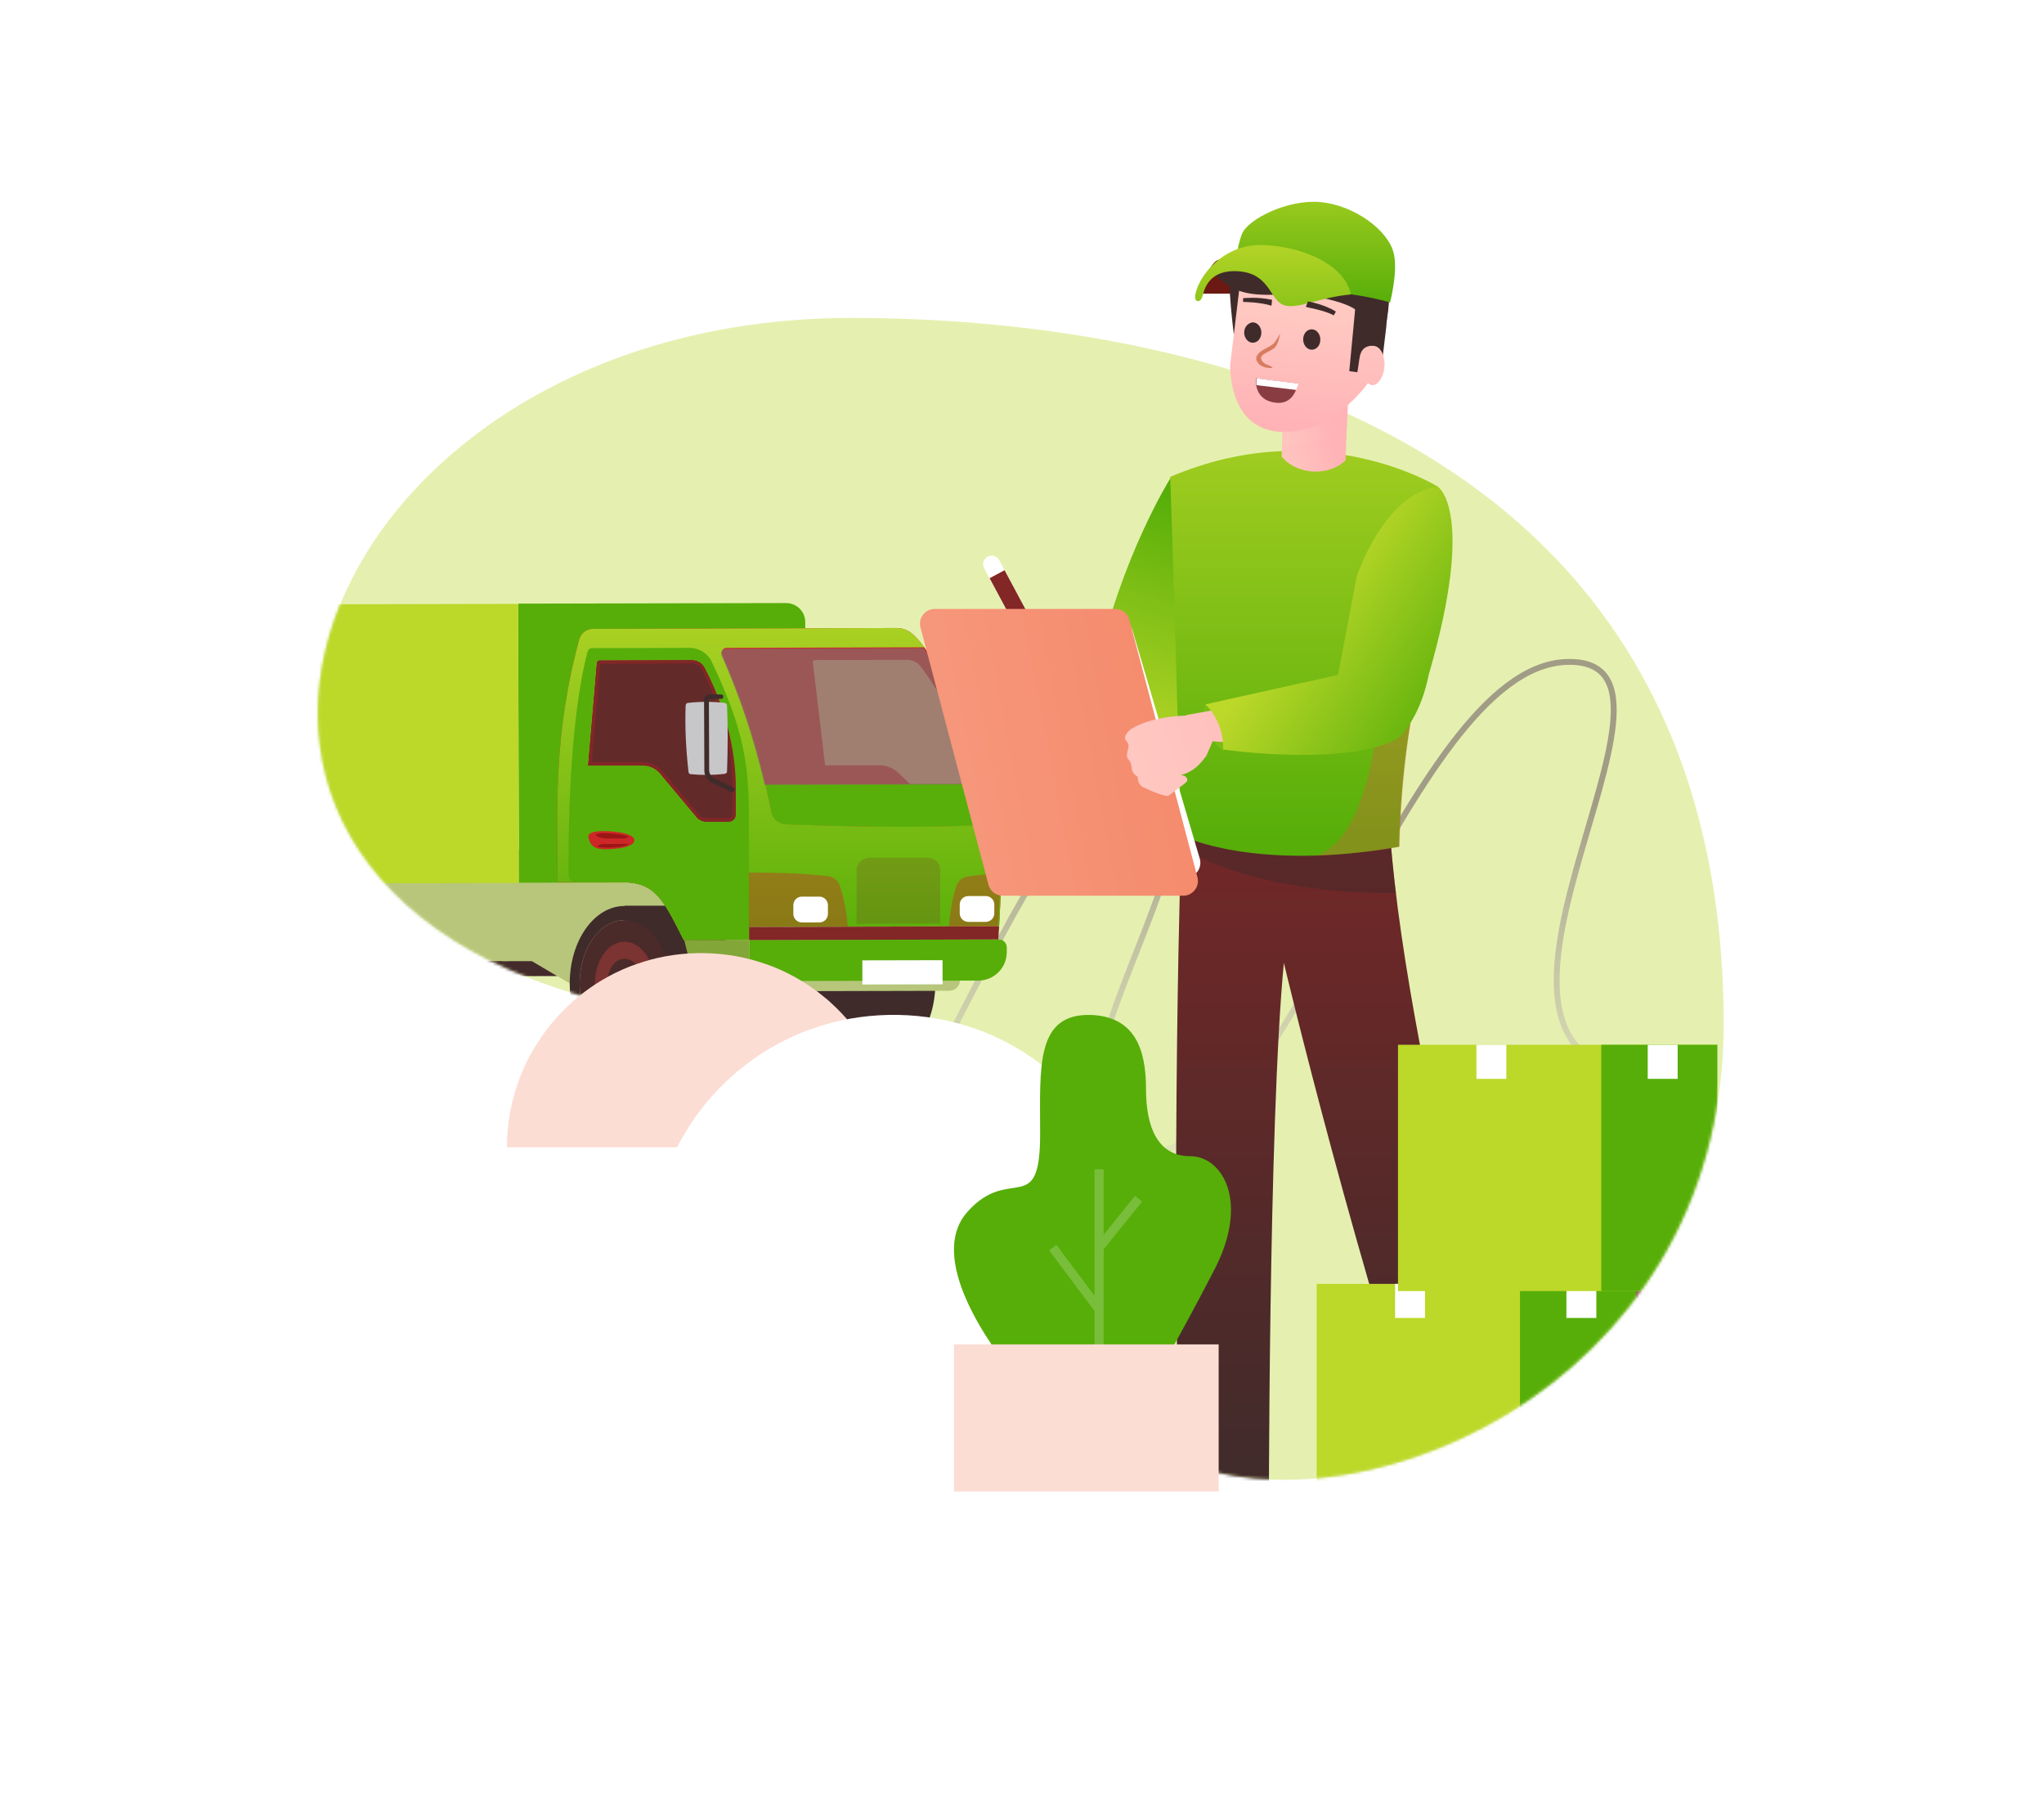 <svg width="695" height="612" viewBox="0 0 695 612" fill="none" xmlns="http://www.w3.org/2000/svg">
<g filter="url(#filter0_f_27_4846)">
<path d="M394.285 493.279C453.981 526.303 586.084 474.964 586.083 348.221C586.082 143.085 399.12 108.071 289.522 108.071C92.979 108.071 20.804 330.139 254.063 348.221C461.978 364.338 266.835 422.772 394.285 493.279Z" fill="#E5F0B0"/>
</g>
<mask id="mask0_27_4846" style="mask-type:alpha" maskUnits="userSpaceOnUse" x="108" y="108" width="479" height="396">
<path d="M394.231 493.279C453.928 526.303 586.03 474.964 586.03 348.221C586.029 143.085 399.067 108.071 289.468 108.071C92.925 108.071 20.75 330.139 254.01 348.221C461.925 364.338 266.782 422.772 394.231 493.279Z" fill="#BCD829"/>
</mask>
<g mask="url(#mask0_27_4846)">
<path opacity="0.7" d="M119.315 365.876C140.472 338.391 196.508 284.795 251.4 290.292C320.015 297.164 189.646 426 251.4 426C313.154 426 342.315 267.961 386.915 267.961C431.515 267.961 337.169 384.772 386.915 391.644C436.662 398.515 477.831 226.733 532.723 225.015C587.615 223.298 476.115 365.876 565.315 365.876" stroke="url(#paint0_linear_27_4846)" stroke-width="2"/>
<path d="M115.553 334.484C115.553 349.043 123.937 360.805 134.249 360.805H152.946C163.258 360.805 171.546 348.946 171.546 334.484C171.546 319.925 163.162 308.162 152.85 308.162C152.657 308.162 152.56 308.162 152.368 308.162H134.249C123.841 308.162 115.553 320.021 115.553 334.484Z" fill="#442B2B"/>
<path d="M262.047 334.193C262.047 348.752 270.431 360.514 280.743 360.514H299.44C309.752 360.514 318.04 348.655 318.04 334.193C318.04 319.634 309.656 307.871 299.344 307.871C299.151 307.871 299.055 307.871 298.862 307.871H280.743C270.335 307.871 262.047 319.634 262.047 334.193Z" fill="#402B2B"/>
<path d="M114.303 331.986L189.571 331.793L180.898 326.683L123.941 326.779L114.303 331.986Z" fill="#442B2B"/>
<path d="M43.273 289.08L43.37 337.385L104.471 337.289L123.939 326.779L180.896 326.683L198.436 337.096L322.76 336.807C324.783 336.807 326.422 335.168 326.422 333.143L326.325 288.502L43.273 289.08Z" fill="#B7C67B"/>
<path d="M176.467 300.066L273.998 299.874L273.805 211.46C273.805 207.892 270.914 205 267.252 205L176.178 205.193L176.467 300.066Z" fill="#57AE09"/>
<path d="M24.387 300.452L176.369 300.163L176.176 205.289L30.651 205.578C27.086 205.578 24.194 208.471 24.194 212.135L24.387 300.452Z" fill="#BCD829"/>
<path d="M249.716 334.193C249.716 348.752 241.428 360.514 231.115 360.514H212.515V351.644C205.673 351.644 200.083 343.834 200.083 334.193C200.083 324.551 205.576 316.741 212.419 316.741V307.871H231.019C241.331 307.968 249.619 319.73 249.716 334.193Z" fill="#402B2B"/>
<path d="M197.09 334.393C197.09 346.348 203.933 355.99 212.414 355.894C220.895 355.894 227.641 346.252 227.641 334.296C227.641 322.341 220.798 312.699 212.317 312.796C203.933 312.796 197.09 322.437 197.09 334.393Z" fill="#4B2A2A"/>
<path opacity="0.32" d="M212.413 348.566C218.002 348.566 222.436 342.202 222.436 334.296C222.436 326.39 217.906 320.123 212.316 320.123C206.727 320.123 202.293 326.487 202.293 334.393C202.293 342.299 206.823 348.566 212.413 348.566ZM212.413 325.908C215.689 325.908 218.388 329.668 218.388 334.296C218.388 338.924 215.689 342.781 212.413 342.781C209.136 342.781 206.438 339.021 206.438 334.393C206.438 329.668 209.04 325.908 212.413 325.908Z" fill="#E14841"/>
<path d="M212.413 360.619C222.725 360.619 231.014 348.76 231.014 334.297C231.014 319.835 222.629 307.976 212.317 307.976C202.005 307.976 193.717 319.835 193.717 334.297C193.717 348.76 202.198 360.715 212.413 360.619ZM212.317 312.796C220.798 312.796 227.641 322.438 227.641 334.297C227.641 346.253 220.894 355.894 212.413 355.894C203.932 355.894 197.09 346.253 197.09 334.394C197.09 322.438 203.932 312.796 212.317 312.796Z" fill="#402B2B"/>
<path opacity="0.32" d="M209.812 334.297C209.812 332.272 210.969 330.729 212.318 330.729C213.667 330.729 214.824 332.369 214.92 334.297C214.92 336.322 213.764 337.864 212.415 337.864C210.969 337.961 209.812 336.322 209.812 334.297Z" fill="#E14841"/>
<path d="M338.563 262.176C338.563 262.562 338.852 262.851 339.142 262.947C339.913 263.14 342.804 263.14 343.671 262.851C344.057 262.755 344.442 262.465 344.442 261.983C344.731 254.27 344.731 246.749 344.442 239.615C344.442 239.133 344.057 238.843 343.671 238.747C342.707 238.458 339.334 238.265 338.274 238.651C337.889 238.747 337.6 239.133 337.6 239.518C337.407 246.846 337.696 254.366 338.563 262.176Z" fill="#DDDDDD"/>
<path d="M333.842 269.023C333.938 269.023 334.035 269.023 334.227 268.927L340.781 265.649C342.323 264.877 343.287 263.335 343.287 261.599L343.19 237.399C343.19 236.434 342.419 235.663 341.456 235.663H323.434C322.952 235.663 322.663 236.049 322.663 236.434C322.663 236.916 323.048 237.206 323.434 237.206H341.456C341.552 237.206 341.552 237.302 341.552 237.302L341.648 261.503C341.648 262.66 340.974 263.624 340.01 264.106L333.456 267.384C333.071 267.577 332.878 268.059 333.071 268.445C333.264 268.927 333.553 269.023 333.842 269.023Z" fill="#0B132A"/>
<path d="M189.568 299.873C189.568 299.873 192.074 299.873 195.929 299.873H211.253C222.721 299.873 225.42 305.562 232.455 319.542L254.717 319.446C254.717 319.446 254.717 317.807 254.717 315.011L339.719 314.818C340.105 307.779 340.876 293.51 340.876 280.012C340.876 279.529 340.876 279.144 340.876 278.662C340.876 274.805 340.201 270.563 339.045 266.32C334.515 249.737 323.047 232.093 318.324 225.633C316.782 223.512 315.433 221.68 314.277 220.041C311 215.702 308.783 213.484 304.639 213.484L201.615 213.774C199.495 213.774 197.568 215.22 196.989 217.245C188.123 249.833 189.472 274.612 189.568 299.873ZM276.402 225.247C276.305 224.765 276.691 224.379 277.173 224.379L308.494 224.283C310.325 224.283 312.156 225.247 313.313 226.886C325.552 243.566 330.467 258.8 332.299 267.574L334.226 276.83C334.515 278.18 333.648 279.24 332.299 279.24H324.685C323.432 279.24 322.083 278.662 321.119 277.698L305.507 262.753C303.772 261.114 301.459 260.15 299.242 260.15H280.546L276.402 225.247Z" fill="#CD2827"/>
<path d="M260.213 266.61C260.888 269.695 261.659 272.877 262.333 276.251C262.815 278.565 264.839 280.205 267.152 280.301C297.606 281.362 322.856 281.458 340.878 280.108C340.878 279.626 340.878 279.24 340.878 278.758C340.878 274.902 340.203 270.659 339.047 266.417L260.213 266.61Z" fill="#58AF0A"/>
<path opacity="0.75" d="M203.931 224.479L235.253 224.383C237.084 224.383 238.722 225.347 239.59 226.986C248.36 243.666 250.191 258.9 250.191 267.674V276.93C250.191 278.279 249.131 279.34 247.782 279.34H240.168C238.915 279.34 237.662 278.762 236.891 277.797L224.363 262.853C222.917 261.214 220.893 260.153 218.677 260.25H199.98L202.968 225.347C202.968 224.865 203.353 224.479 203.931 224.479Z" fill="#402B2B"/>
<path d="M189.568 299.873C189.568 299.873 192.074 299.873 195.929 299.873H211.253C222.721 299.873 225.42 305.562 232.455 319.542L254.717 319.446C254.717 319.446 254.717 317.807 254.717 315.011L339.719 314.818C340.105 307.779 340.876 293.51 340.876 280.012C322.854 281.361 297.508 281.361 267.15 280.204C264.837 280.108 262.813 278.469 262.331 276.155C261.656 272.78 260.885 269.502 260.211 266.513C256.067 248.869 251.537 236.239 245.562 222.547C245.08 221.487 245.851 220.234 247.007 220.234L314.277 220.041C311 215.702 308.783 213.484 304.639 213.484L201.615 213.774C199.495 213.774 197.568 215.22 196.989 217.245C188.123 249.833 189.472 274.612 189.568 299.873ZM199.88 260.246L202.868 225.344C202.868 224.861 203.35 224.476 203.832 224.476L235.153 224.379C236.985 224.379 238.623 225.344 239.49 226.983C248.26 243.663 250.091 258.896 250.091 267.67V276.926C250.091 278.276 249.031 279.337 247.682 279.337H240.068C238.816 279.337 237.563 278.758 236.792 277.794L224.263 262.849C222.818 261.21 220.794 260.15 218.577 260.246H199.88Z" fill="url(#paint1_linear_27_4846)"/>
<path d="M193.33 297.365C193.33 298.812 194.486 299.872 195.932 299.872H211.255C222.724 299.872 225.422 305.561 232.458 319.541L254.72 319.445C254.72 319.445 254.72 317.806 254.72 315.01L254.624 275.961C254.624 256.581 251.154 244.336 241.999 224.957C240.649 222.064 237.662 220.232 234.482 220.232L201.329 220.329C200.558 220.329 199.98 220.811 199.787 221.486C193.233 246.361 193.233 286.856 193.33 297.365ZM199.883 260.245L202.871 225.342C202.871 224.86 203.353 224.475 203.835 224.475L235.156 224.378C236.987 224.378 238.626 225.342 239.493 226.982C248.263 243.662 250.094 258.895 250.094 267.669V276.925C250.094 278.275 249.034 279.336 247.685 279.336H240.071C238.818 279.336 237.566 278.757 236.795 277.793L224.266 262.848C222.82 261.209 220.796 260.149 218.58 260.245H199.883Z" fill="url(#paint2_linear_27_4846)"/>
<path d="M204.124 225.636L235.253 225.54C236.602 225.54 237.855 226.311 238.53 227.468C247.589 244.727 249.034 260.057 249.034 267.577V276.833C249.034 277.508 248.456 278.087 247.782 278.087H240.168C239.204 278.087 238.337 277.701 237.759 277.026L225.23 262.082C223.592 260.153 221.182 258.996 218.58 258.996H201.233L204.124 225.636ZM203.931 224.479C203.449 224.479 202.968 224.865 202.968 225.347L199.98 260.25H218.677C220.893 260.25 222.917 261.214 224.363 262.853L236.891 277.797C237.662 278.762 238.915 279.34 240.168 279.34H247.782C249.131 279.34 250.191 278.28 250.191 276.93V267.674C250.191 258.9 248.36 243.666 239.59 226.986C238.722 225.347 237.084 224.383 235.253 224.383L203.931 224.479Z" fill="#822626"/>
<path opacity="0.4" d="M254.622 296.595V315.01L288.257 314.914C287.871 310.093 287.004 305.465 285.558 301.126C284.98 299.391 283.534 298.137 281.703 297.848C274.282 296.98 264.838 296.595 254.622 296.595ZM322.662 314.914H339.335C339.624 310.864 339.913 304.308 340.202 296.884C336.155 297.077 332.396 297.462 329.023 297.945C327.192 298.234 325.746 299.487 325.168 301.223C323.819 305.465 323.048 310.093 322.662 314.914Z" fill="#CD2827"/>
<path d="M254.719 333.525L332.686 333.332C337.986 333.332 342.323 328.993 342.323 323.69V322.051C342.323 320.509 341.07 319.352 339.625 319.352L254.816 319.544L254.719 333.525Z" fill="#57AE09"/>
<path d="M240.359 333.523H254.719V319.543H232.649L235.059 329.281C235.637 331.788 237.854 333.523 240.359 333.523Z" fill="#82A637"/>
<path d="M206.05 282.524C209.327 282.62 215.688 283.295 215.688 285.609C215.688 287.923 210.098 288.694 205.568 288.694C201.039 288.694 200.557 286.187 200.171 285.127C199.882 284.066 199.593 282.427 206.05 282.524Z" fill="#CD2827"/>
<path d="M206.34 285.031C204.798 285.031 203.16 284.549 202.389 283.778C202.967 283.488 203.834 283.199 205.184 283.199C207.689 283.199 211.737 283.488 213.857 284.453C213.568 284.645 212.797 285.031 211.544 285.031C210.002 285.031 207.978 285.031 206.34 285.031Z" fill="#9B1616"/>
<path d="M212.795 286.861C213.374 286.861 213.663 286.958 213.759 287.054C212.024 287.826 208.844 288.115 207.302 288.115C205.085 288.115 203.543 288.115 203.062 287.633C203.447 287.343 204.314 286.861 205.182 286.861C206.338 286.958 212.024 286.861 212.795 286.861Z" fill="#9B1616"/>
<path d="M254.719 315.11C254.719 317.906 254.719 319.545 254.719 319.545L339.432 319.352C339.432 319.352 339.528 317.713 339.721 314.917L254.719 315.11Z" fill="#822626"/>
<g opacity="0.2">
<path d="M291.246 295.632V314.048L319.676 313.952V295.536C319.676 293.318 317.652 291.583 315.146 291.583H295.679C293.269 291.679 291.246 293.511 291.246 295.632Z" fill="#822626"/>
</g>
<path d="M329.218 313.372H335.193C336.735 313.372 338.084 312.118 338.084 310.479V307.49C338.084 305.947 336.831 304.598 335.193 304.598H329.218C327.676 304.598 326.327 305.851 326.327 307.49V310.479C326.327 312.118 327.676 313.372 329.218 313.372Z" fill="white"/>
<path d="M272.644 313.564H278.619C280.161 313.564 281.51 312.311 281.51 310.671V307.683C281.51 306.14 280.257 304.79 278.619 304.79H272.644C271.102 304.79 269.752 306.043 269.752 307.683V310.671C269.752 312.214 271.005 313.564 272.644 313.564Z" fill="white"/>
<path d="M234.1 262.374C234.1 262.759 234.389 263.049 234.678 263.145C238.437 263.531 242.388 263.531 246.436 263.049C246.918 262.952 247.207 262.663 247.207 262.181C247.496 254.468 247.496 246.947 247.207 239.812C247.207 239.33 246.822 239.041 246.436 238.945C242.292 238.462 238.148 238.462 233.811 238.945C233.426 239.041 233.136 239.427 233.136 239.812C232.847 247.044 233.233 254.564 234.1 262.374Z" fill="#C7C7C9"/>
<path d="M249.037 269.217C249.326 269.217 249.616 269.024 249.712 268.735C249.905 268.349 249.712 267.867 249.326 267.674L242.773 264.493C241.809 264.011 241.135 262.95 241.135 261.889L241.038 237.689C241.038 237.592 241.135 237.592 241.135 237.592H245.182C245.664 237.592 245.953 237.207 245.953 236.821C245.953 236.339 245.568 236.05 245.182 236.05H241.135C240.171 236.05 239.4 236.821 239.4 237.785L239.496 261.986C239.496 263.721 240.46 265.264 242.002 266.035L248.555 269.217C248.845 269.217 248.941 269.217 249.037 269.217Z" fill="#402B2B"/>
<path d="M293.23 334.656L320.504 334.597L320.486 326.401L293.212 326.461L293.23 334.656Z" fill="white"/>
<path opacity="0.8" d="M245.378 222.838C251.353 236.529 255.787 249.16 260.027 266.804L338.861 266.611C334.332 250.027 322.863 232.383 318.141 225.923C316.599 223.802 315.25 221.97 314.093 220.331L246.824 220.524C245.667 220.62 244.896 221.777 245.378 222.838Z" fill="#8E6362"/>
<path d="M401.71 283.524C401.71 283.524 397.88 393.165 401.345 517.765C401.345 517.765 411.739 527.617 431.433 521.049C431.433 521.049 431.25 382.402 436.539 327.308C436.539 327.308 461.338 432.023 492.703 522.691C492.703 522.691 513.673 526.704 521.149 514.846C521.149 514.846 478.844 367.99 472.644 283.524H401.71Z" fill="url(#paint3_linear_27_4846)"/>
<path d="M401.71 283.524H472.645C473.192 289.909 473.739 296.659 474.65 303.592C432.345 303.774 409.916 293.011 401.528 288.085C401.528 284.984 401.71 283.524 401.71 283.524Z" fill="#402B2B" fill-opacity="0.45" style="mix-blend-mode:multiply"/>
<path d="M627.227 436.429H518.798V520.156H627.227V436.429Z" fill="#8C5E5E"/>
<path d="M555.643 436.429H545.467V448.014H555.643V436.429Z" fill="#A3774A"/>
<path d="M556.121 436.429H447.692V520.156H556.121V436.429Z" fill="#BCD829"/>
<path d="M556.296 436.429H516.819V520.156H556.296V436.429Z" fill="#57AE09"/>
<path d="M542.787 436.429H532.61V448.014H542.787V436.429Z" fill="white"/>
<path d="M484.535 436.429H474.359V448.014H484.535V436.429Z" fill="white"/>
<path d="M583.774 355.153H475.345V438.88H583.774V355.153Z" fill="#BCD829"/>
<path d="M583.948 355.153H544.472V438.88H583.948V355.153Z" fill="#57AE09"/>
<path d="M570.439 355.153H560.263V366.738H570.439V355.153Z" fill="white"/>
<path d="M512.188 355.153H502.012V366.738H512.188V355.153Z" fill="white"/>
</g>
<path d="M408.821 99.817H426.327L428.697 89.236C428.697 89.236 421.768 93.249 420.127 90.513C418.486 87.776 418.85 88.871 417.209 89.236C415.568 89.601 415.568 87.412 413.562 88.689C411.374 90.148 408.092 97.08 408.821 99.817Z" fill="#6B1912"/>
<path d="M370.327 237.23L387.653 211.039L412.635 218.292C411.668 226.028 395.578 249.184 387.653 259.794L370.327 237.23Z" fill="url(#paint4_linear_27_4846)"/>
<path d="M372.745 227.754C381.251 189.061 397.973 162.543 397.973 162.543C407.386 164.609 410.838 197.522 410.838 197.522C408.842 209.017 402.784 238.891 397.973 249.916L372.745 227.754Z" fill="url(#paint5_linear_27_4846)"/>
<path d="M397.879 162.114C397.879 162.114 398.791 183.094 401.526 283.978C401.526 283.978 426.326 296.566 475.743 287.809C475.743 287.809 475.926 257.525 482.673 230.708C482.673 230.708 495.255 180.175 488.873 165.398C488.873 165.398 448.573 140.405 397.879 162.114Z" fill="url(#paint6_linear_27_4846)"/>
<path d="M436.173 142.119L435.808 155.181C435.808 155.181 438.908 159.742 446.385 160.289C453.861 160.654 457.508 156.458 457.508 156.458L458.237 137.011C448.937 141.024 439.82 142.666 436.173 142.119Z" fill="url(#paint7_linear_27_4846)"/>
<path d="M436.903 136.756L436.173 151.168C439.82 151.715 448.938 150.073 458.056 146.06L458.603 136.756H436.903Z" fill="url(#paint8_linear_27_4846)" style="mix-blend-mode:multiply"/>
<path d="M486.32 193.856C486.32 193.856 475.561 218.12 471.732 229.065C467.902 239.829 467.902 282.7 447.844 290.909C447.844 290.909 469.179 289.632 475.926 287.808C475.926 287.808 476.29 255.518 482.855 230.707C482.855 230.707 487.414 204.62 489.237 192.762L486.32 193.856Z" fill="#EE4D47" fill-opacity="0.29" style="mix-blend-mode:multiply"/>
<path d="M472.096 105.013C471.731 105.195 471.366 111.033 471.366 111.033L469.907 123.256L463.16 128.546L459.331 130.188C459.331 130.188 453.678 127.817 454.408 125.628C455.137 123.621 458.784 94.797 459.513 94.797C460.243 94.797 466.078 98.993 466.078 98.993L472.096 105.013Z" fill="#402B2B"/>
<path d="M418.667 94.066C417.026 94.066 419.579 114.134 419.579 114.134L422.496 106.107L424.502 96.438L418.667 94.066Z" fill="#402B2B"/>
<path d="M421.404 98.081L418.304 123.804C418.304 123.804 417.209 145.513 435.08 146.79C452.95 147.884 465.168 130.189 465.168 130.189C465.168 130.189 467.356 132.743 469.727 128.364C471.915 123.986 470.456 118.148 467.356 117.601C464.074 117.236 462.615 119.06 462.25 121.797C461.885 124.533 461.521 126.54 461.521 126.54L458.785 126.175L460.791 105.013C460.791 105.013 456.597 96.804 451.856 95.162C447.115 93.52 442.921 100.088 442.921 100.088C442.921 100.088 438.545 101 434.35 100.088C430.156 99.175 427.421 98.081 427.421 98.081C427.421 98.081 424.868 98.811 421.404 98.081Z" fill="url(#paint9_linear_27_4846)"/>
<path d="M434.35 136.939C440.368 137.304 441.279 130.371 441.279 130.371C441.279 130.371 427.421 128.729 427.056 128.547C427.056 128.547 425.962 136.391 434.35 136.939Z" fill="#893D43"/>
<path d="M440.733 132.56C441.28 131.283 441.462 130.371 441.462 130.371C441.462 130.371 427.603 128.729 427.239 128.547C427.239 128.547 427.056 129.459 427.239 130.918L440.733 132.56Z" fill="#FFFEFF"/>
<path d="M440.184 91.513V72.905C451.307 73.453 462.795 75.642 468.448 82.574C475.195 90.783 471.366 109.756 471.366 109.756C471.366 109.756 463.16 108.844 461.701 106.108C460.242 103.371 446.384 99.54 435.807 100.087C425.231 100.635 420.125 99.54 414.837 94.979C413.743 94.067 412.831 92.79 412.102 91.331H440.184V91.513Z" fill="#402B2B"/>
<path d="M472.644 102.824C472.644 102.824 464.803 100.27 451.673 99.175C429.609 89.871 420.127 91.513 420.127 91.513C420.127 91.513 420.309 84.398 422.315 79.472C424.321 74.547 437.815 67.615 449.121 68.709C460.426 69.804 472.097 78.195 473.92 86.222C475.379 92.425 472.644 102.824 472.644 102.824Z" fill="url(#paint10_linear_27_4846)"/>
<path d="M459.333 100.087C456.962 88.776 440.004 83.121 427.969 83.303C416.116 83.486 407.728 93.337 406.451 100.087C405.904 102.823 408.092 103.188 408.822 100.816C409.369 99.174 410.463 91.33 421.404 92.242C432.345 93.154 431.798 103.006 437.269 103.918C442.374 104.83 448.21 101.181 459.333 100.087Z" fill="url(#paint11_linear_27_4846)"/>
<path d="M422.679 102.641V101.364C423.227 101.364 427.421 100.817 432.526 101.912L432.344 103.918C428.15 102.641 422.679 102.641 422.679 102.641Z" fill="#402B2B"/>
<path d="M453.496 107.202C450.214 105.378 444.014 104.466 444.014 104.283L444.743 102.459C444.926 102.459 450.579 103.554 454.226 105.925L453.496 107.202Z" fill="#402B2B"/>
<path d="M435.263 113.404C435.263 113.404 434.716 117.235 433.257 118.33C431.798 119.424 429.245 120.337 428.88 121.249C428.516 121.979 429.245 123.438 430.886 123.985C432.527 124.533 432.71 125.08 432.71 125.08C432.71 125.08 429.427 125.445 427.786 123.438C426.145 121.431 427.969 119.789 429.61 118.877C431.251 117.965 431.98 117.6 432.71 117.053C433.622 116.506 435.263 113.404 435.263 113.404Z" fill="#D87C60"/>
<path d="M443.103 115.411C443.103 117.236 444.38 118.878 446.021 118.878C447.662 118.878 448.938 117.418 448.938 115.411C448.938 113.587 447.662 111.945 446.021 111.945C444.38 111.945 443.103 113.405 443.103 115.411Z" fill="#402B2B"/>
<path d="M423.045 113.039C423.045 114.864 424.321 116.506 425.962 116.506C427.603 116.506 428.88 115.046 428.88 113.039C428.88 111.215 427.603 109.573 425.962 109.573C424.321 109.756 423.045 111.215 423.045 113.039Z" fill="#402B2B"/>
<path d="M334.631 193.174C333.872 191.758 334.405 189.995 335.821 189.236C337.237 188.478 339 189.01 339.759 190.426L349.376 208.372L344.248 211.12L334.631 193.174Z" fill="white"/>
<path d="M336.487 196.555L341.57 193.831L352.561 214.34L347.478 217.064L336.487 196.555Z" fill="#822626"/>
<path d="M411.025 248.706C408.768 244.193 409.279 240.647 409.816 239.438C412.099 240.782 416.827 244.193 417.472 247.094C418.116 249.995 416.666 253.676 415.86 255.153C415.188 254.884 413.281 253.219 411.025 248.706Z" fill="url(#paint12_linear_27_4846)"/>
<path d="M314.224 217.228C313.281 214.026 315.682 210.815 319.021 210.815H380.318C382.535 210.815 384.488 212.276 385.114 214.402L407.942 291.884C408.885 295.087 406.484 298.297 403.145 298.297H341.848C339.63 298.297 337.678 296.837 337.051 294.71L314.224 217.228Z" fill="white"/>
<path d="M312.975 213.278C312.137 210.106 314.528 207 317.809 207H379.188C381.457 207 383.442 208.528 384.022 210.722L407.152 298.203C407.99 301.375 405.598 304.481 402.318 304.481H340.939C338.669 304.481 336.685 302.953 336.105 300.759L312.975 213.278Z" fill="url(#paint13_linear_27_4846)"/>
<path fill-rule="evenodd" clip-rule="evenodd" d="M476.657 246.944C489.969 227.606 491.792 169.046 491.792 169.046C479.543 170.639 473.693 182.763 469.935 190.552C468.099 194.359 466.762 197.13 465.422 197.13L459.781 232.992L403.369 243.065C403.322 243.13 403.276 243.195 403.23 243.259C400.453 243.331 390.808 243.875 384.51 247.886C384.51 247.886 381.247 250.332 383.122 252.046C384.019 253.025 383.734 254.086 383.448 255.146C383.162 256.206 382.876 257.267 383.773 258.246C384.53 259.072 384.648 259.927 384.764 260.769C384.924 261.921 385.079 263.048 386.871 264.04C386.871 264.04 386.544 266.65 388.909 267.712C389.016 267.76 389.13 267.811 389.248 267.865C391.746 268.99 396.619 271.184 397.553 270.328C397.905 270.006 398.781 269.37 399.764 268.656C401.521 267.379 403.619 265.855 403.671 265.437C403.753 264.784 403.59 263.642 401.47 263.478C401.47 263.478 403.509 263.071 405.63 261.604C407.832 260.3 410.198 256.875 410.198 256.875L412.343 251.974C464.609 256.428 476.657 246.944 476.657 246.944Z" fill="url(#paint14_linear_27_4846)"/>
<path d="M461.339 195.863L456.233 222.681L454.945 229.431L409.816 239.439C411.965 241.319 416.182 247.014 415.86 254.75C429.828 256.765 461.231 258.86 475.092 251.124C477.619 249.153 483.294 242.054 485.774 229.431C502.003 173.607 488.874 165.397 488.874 165.397C470.639 167.769 461.339 195.863 461.339 195.863Z" fill="url(#paint15_linear_27_4846)"/>
<path d="M302.881 375.843C301.535 369.64 299.314 363.775 296.352 358.382C295.948 357.64 295.477 356.831 295.006 356.09C291.573 350.36 287.332 345.236 282.418 340.787C281.813 340.18 281.139 339.64 280.466 339.101C275.216 334.719 269.225 331.146 262.763 328.584C261.955 328.247 261.148 327.978 260.34 327.708C253.878 325.416 246.877 324.135 239.675 324C239.271 324 238.8 324 238.396 324C237.992 324 237.521 324 237.117 324C229.847 324.135 222.914 325.416 216.452 327.708C215.644 327.978 214.837 328.315 214.029 328.584C207.567 331.146 201.576 334.719 196.326 339.101C195.652 339.64 194.979 340.247 194.374 340.787C189.46 345.236 185.152 350.36 181.786 356.09C181.315 356.831 180.911 357.64 180.44 358.382C177.478 363.775 175.257 369.64 173.911 375.843C173.709 376.719 173.574 377.596 173.372 378.472C172.699 382.247 172.362 386.09 172.362 390H304.362C304.362 386.09 304.026 382.18 303.353 378.472C303.218 377.596 303.083 376.719 302.881 375.843Z" fill="#FCDDD4"/>
<path d="M384.468 409.411C382.785 401.705 380.009 394.418 376.307 387.717C375.802 386.796 375.213 385.791 374.624 384.869C370.333 377.75 365.032 371.384 358.889 365.856C358.132 365.102 357.291 364.432 356.449 363.762C349.886 358.318 342.398 353.878 334.32 350.696C333.311 350.277 332.301 349.942 331.291 349.607C323.214 346.759 314.463 345.168 305.46 345C304.955 345 304.366 345 303.861 345C303.357 345 302.768 345 302.263 345C293.176 345.168 284.509 346.759 276.432 349.607C275.422 349.942 274.412 350.361 273.402 350.696C265.325 353.878 257.836 358.318 251.273 363.762C250.432 364.432 249.591 365.186 248.833 365.856C242.691 371.384 237.306 377.75 233.099 384.869C232.51 385.791 232.005 386.796 231.416 387.717C227.714 394.418 224.937 401.705 223.255 409.411C223.002 410.499 222.834 411.588 222.581 412.677C221.74 417.368 221.319 422.142 221.319 427H386.319C386.319 422.142 385.899 417.284 385.057 412.677C384.889 411.588 384.721 410.499 384.468 409.411Z" fill="white"/>
<path d="M404.74 393.029C393.771 393.029 389.658 383.427 389.658 370.053C389.658 356.678 385.887 345.704 371.147 345.018C351.951 344.333 353.665 362.851 353.665 385.485C353.665 414.291 343.382 395.773 328.985 411.891C316.644 425.608 332.413 449.957 337.212 457.158H399.255C401.312 453.386 406.454 444.127 412.281 432.81C425.307 408.804 415.709 393.029 404.74 393.029Z" fill="#57AE09"/>
<path opacity="0.2" fill-rule="evenodd" clip-rule="evenodd" d="M375.261 397.487H372.176V440.495L359.217 423.209L356.749 425.06L372.176 445.639V457.158H375.261V424.664L388.333 408.443L385.932 406.506L375.261 419.747V397.487Z" fill="white"/>
<rect x="324.367" y="457" width="90" height="50" fill="#FCDDD4"/>
<defs>
<filter id="filter0_f_27_4846" x="0.132" y="0.071" width="693.951" height="610.972" filterUnits="userSpaceOnUse" color-interpolation-filters="sRGB">
<feFlood flood-opacity="0" result="BackgroundImageFix"/>
<feBlend mode="normal" in="SourceGraphic" in2="BackgroundImageFix" result="shape"/>
<feGaussianBlur stdDeviation="54" result="effect1_foregroundBlur_27_4846"/>
</filter>
<linearGradient id="paint0_linear_27_4846" x1="342.315" y1="272.584" x2="342.315" y2="470.302" gradientUnits="userSpaceOnUse">
<stop stop-color="#857874"/>
<stop offset="1" stop-color="white" stop-opacity="0"/>
</linearGradient>
<linearGradient id="paint1_linear_27_4846" x1="265.158" y1="188.935" x2="265.158" y2="322.446" gradientUnits="userSpaceOnUse">
<stop stop-color="#BCD829"/>
<stop offset="1" stop-color="#57AE09"/>
</linearGradient>
<linearGradient id="paint2_linear_27_4846" x1="224.015" y1="90.986" x2="224.015" y2="322.26" gradientUnits="userSpaceOnUse">
<stop stop-color="#BCD829"/>
<stop offset="0.561" stop-color="#57AE09"/>
</linearGradient>
<linearGradient id="paint3_linear_27_4846" x1="460.522" y1="215.694" x2="460.522" y2="523.345" gradientUnits="userSpaceOnUse">
<stop stop-color="#822626"/>
<stop offset="0.943" stop-color="#402B2B"/>
</linearGradient>
<linearGradient id="paint4_linear_27_4846" x1="390.168" y1="211.039" x2="390.168" y2="259.011" gradientUnits="userSpaceOnUse">
<stop stop-color="#1B1414"/>
<stop offset="1" stop-color="#FFC8C1"/>
</linearGradient>
<linearGradient id="paint5_linear_27_4846" x1="379.595" y1="256.765" x2="406.994" y2="171.343" gradientUnits="userSpaceOnUse">
<stop stop-color="#BCD829"/>
<stop offset="1" stop-color="#57AE09"/>
</linearGradient>
<linearGradient id="paint6_linear_27_4846" x1="444.279" y1="100.829" x2="444.279" y2="286.18" gradientUnits="userSpaceOnUse">
<stop stop-color="#BCD829"/>
<stop offset="1" stop-color="#57AE09"/>
</linearGradient>
<linearGradient id="paint7_linear_27_4846" x1="454.495" y1="154.24" x2="436.042" y2="162.199" gradientUnits="userSpaceOnUse">
<stop stop-color="#FFB3B6"/>
<stop offset="1" stop-color="#FFC8C1"/>
</linearGradient>
<linearGradient id="paint8_linear_27_4846" x1="454.861" y1="145.087" x2="436.303" y2="152.946" gradientUnits="userSpaceOnUse">
<stop stop-color="#FFB3B6" stop-opacity="0.31"/>
<stop offset="1" stop-color="#FFC8C1"/>
</linearGradient>
<linearGradient id="paint9_linear_27_4846" x1="415.927" y1="140.544" x2="419.874" y2="105.273" gradientUnits="userSpaceOnUse">
<stop stop-color="#FFB3B6"/>
<stop offset="1" stop-color="#FFC8C1"/>
</linearGradient>
<linearGradient id="paint10_linear_27_4846" x1="447.238" y1="50.212" x2="447.238" y2="103.256" gradientUnits="userSpaceOnUse">
<stop stop-color="#BCD829"/>
<stop offset="1" stop-color="#57AE09"/>
</linearGradient>
<linearGradient id="paint11_linear_27_4846" x1="448.624" y1="78.046" x2="448.624" y2="133.19" gradientUnits="userSpaceOnUse">
<stop stop-color="#BCD829"/>
<stop offset="1" stop-color="#57AE09"/>
</linearGradient>
<linearGradient id="paint12_linear_27_4846" x1="417.069" y1="240.244" x2="398.293" y2="247.678" gradientUnits="userSpaceOnUse">
<stop stop-color="#57AE09"/>
<stop offset="1" stop-color="#BCD829"/>
</linearGradient>
<linearGradient id="paint13_linear_27_4846" x1="408.315" y1="256" x2="230.315" y2="290" gradientUnits="userSpaceOnUse">
<stop stop-color="#F58A6B"/>
<stop offset="1" stop-color="#F7A58D"/>
</linearGradient>
<linearGradient id="paint14_linear_27_4846" x1="473.833" y1="219.845" x2="379.3" y2="251.356" gradientUnits="userSpaceOnUse">
<stop stop-color="#FFB3B6"/>
<stop offset="1" stop-color="#FFC8C1"/>
</linearGradient>
<linearGradient id="paint15_linear_27_4846" x1="441.245" y1="206.398" x2="496.319" y2="243.557" gradientUnits="userSpaceOnUse">
<stop stop-color="#BCD829"/>
<stop offset="1" stop-color="#57AE09"/>
</linearGradient>
</defs>
</svg>

